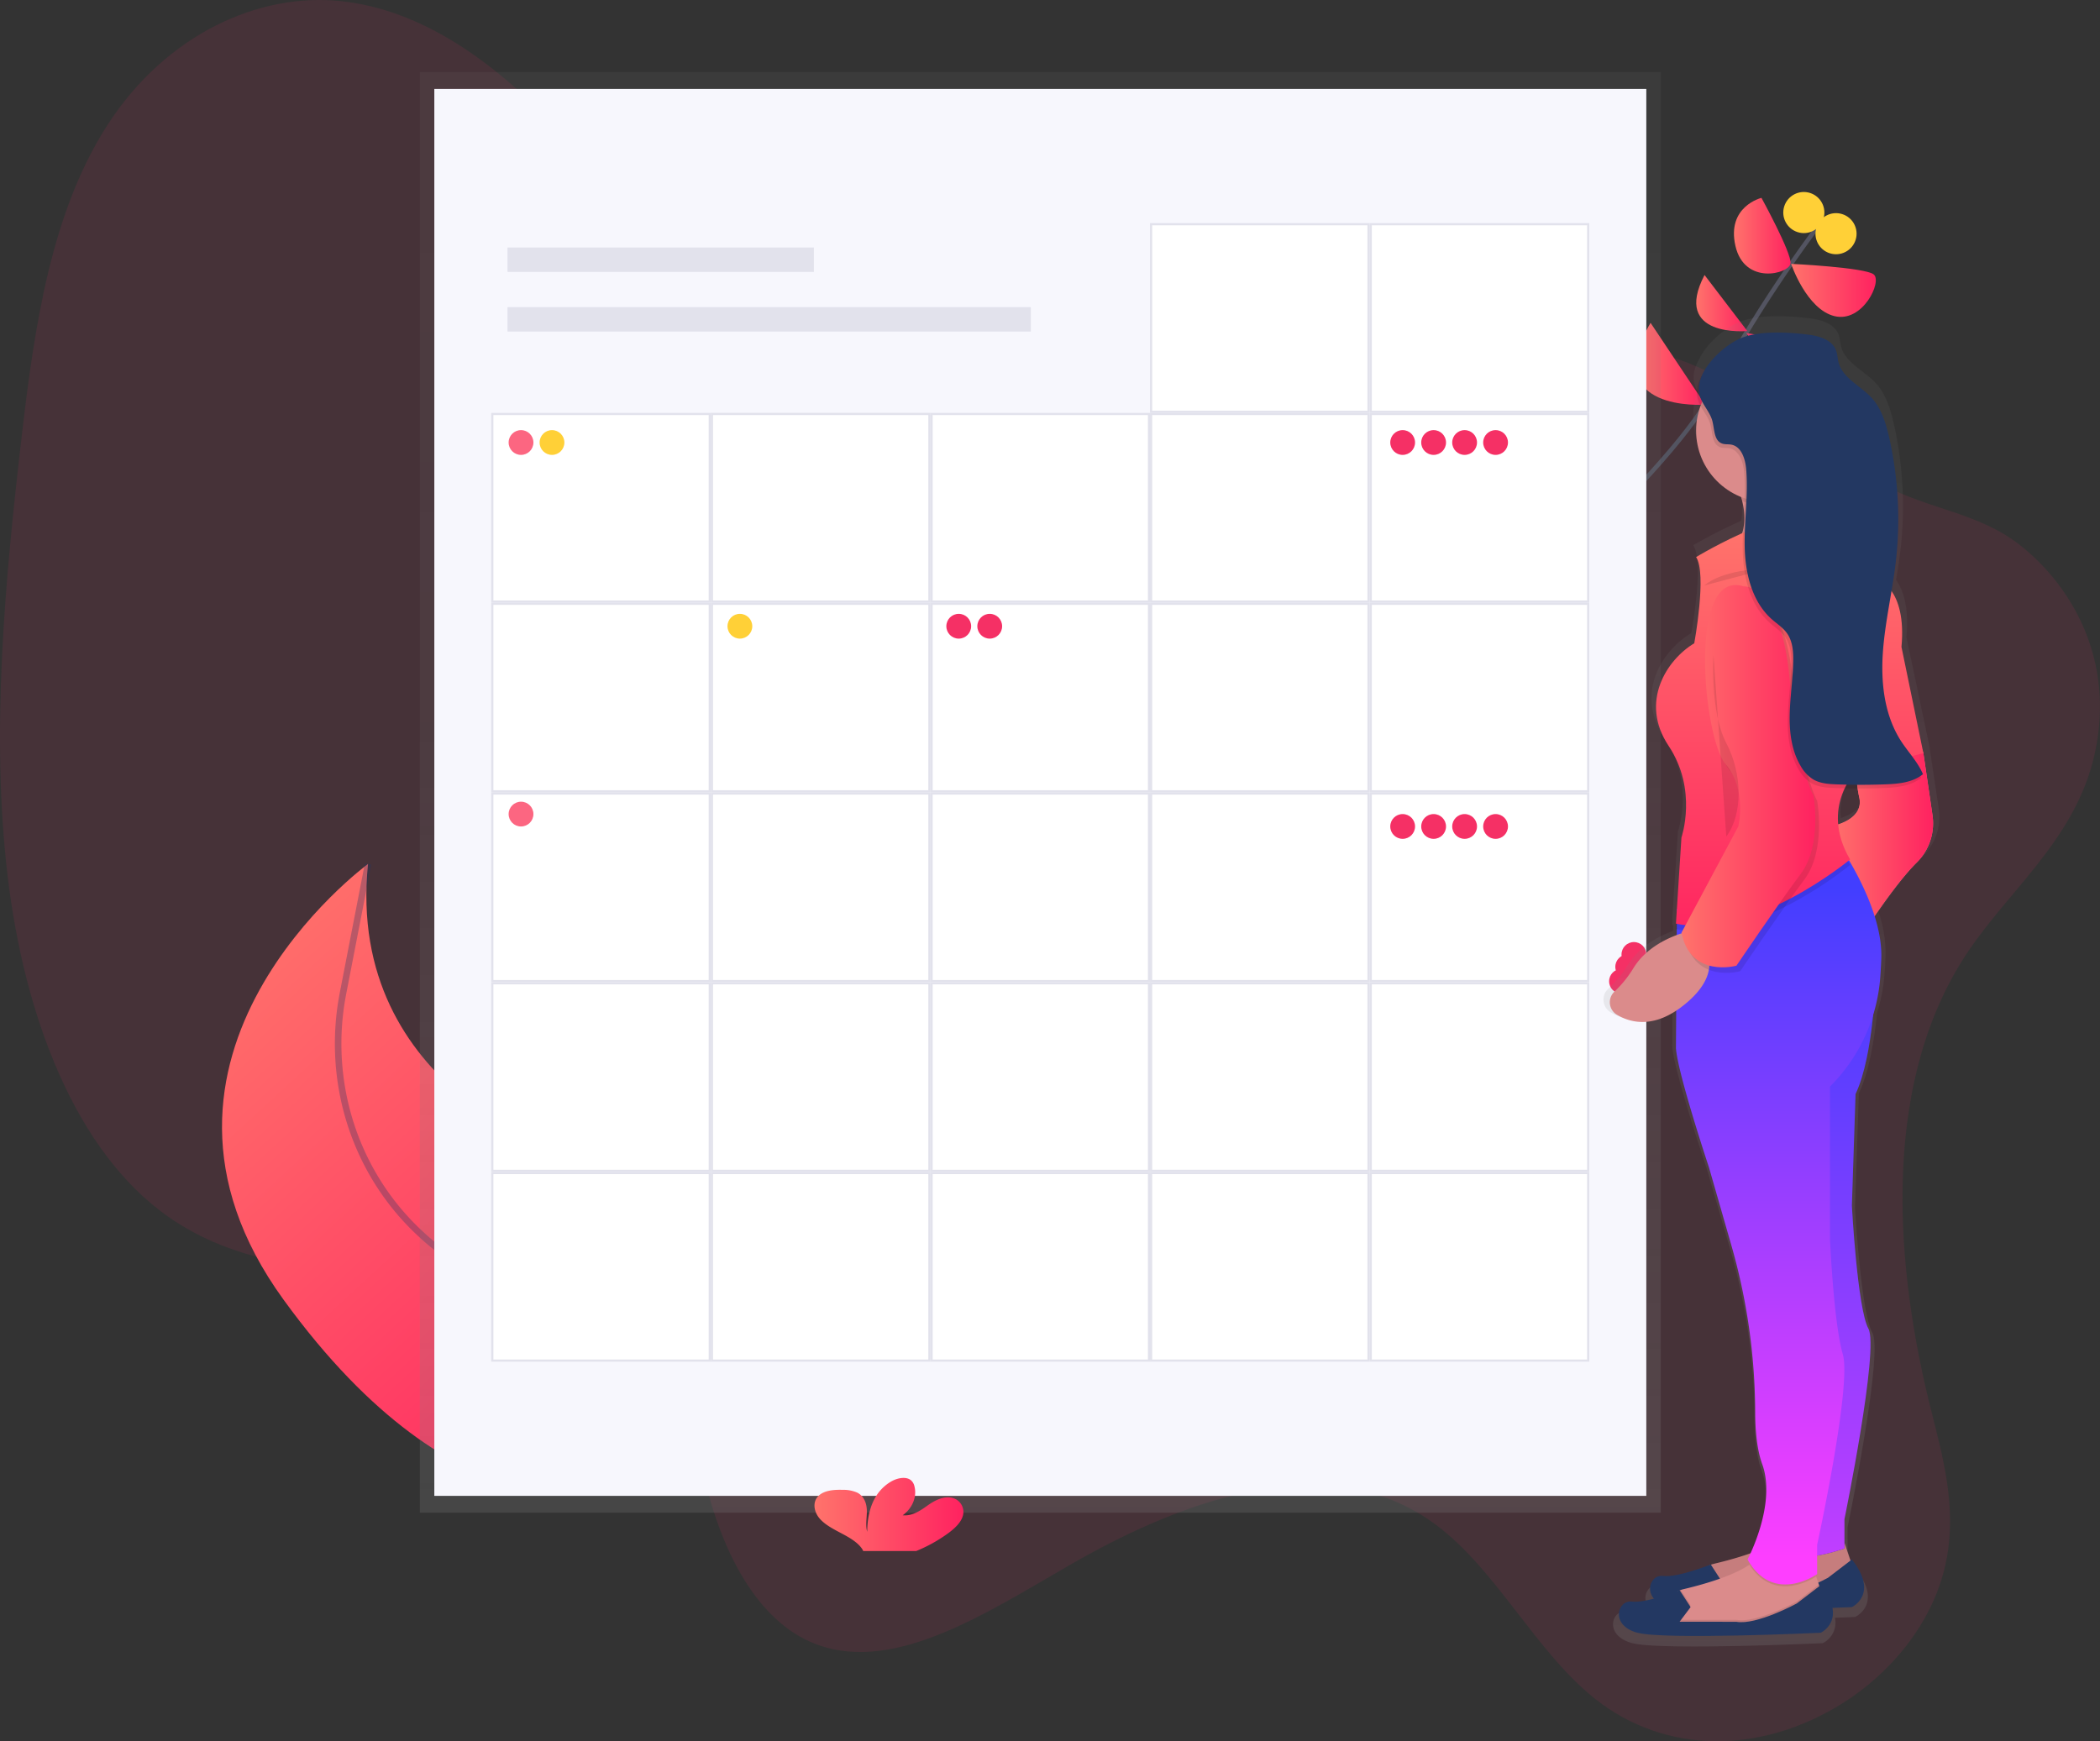 <svg xmlns="http://www.w3.org/2000/svg" xmlns:xlink="http://www.w3.org/1999/xlink" viewBox="0 0 965.67 800.85"><rect x="0" y="0" width="965.67" height="800.85" fill="#333333" stroke="none"/><defs><style>.cls-1,.cls-3{fill:#f53065;}.cls-1,.cls-19{opacity:0.1;isolation:isolate;}.cls-10,.cls-2{fill:none;stroke-miterlimit:10;}.cls-2{stroke:#535461;stroke-width:2px;}.cls-4{fill:url(#linear-gradient);}.cls-5{fill:url(#linear-gradient-2);}.cls-6{fill:url(#linear-gradient-3);}.cls-7{fill:url(#linear-gradient-4);}.cls-8{fill:#ffd037;}.cls-9{fill:url(#linear-gradient-5);}.cls-10{stroke:#233862;stroke-width:3px;opacity:0.32;}.cls-11{fill:url(#linear-gradient-6);}.cls-12{fill:#f7f7fd;}.cls-13{fill:#e2e2ec;}.cls-14{fill:#fff;}.cls-15{fill:url(#linear-gradient-7);}.cls-16{fill:#fc6681;}.cls-17{fill:url(#linear-gradient-8);}.cls-18{fill:#db8b8b;}.cls-20{fill:#233862;}.cls-21{fill:#474463;}.cls-22{fill:url(#linear-gradient-9);}.cls-23{fill:url(#linear-gradient-10);}.cls-24{fill:url(#linear-gradient-11);}.cls-25{fill:url(#linear-gradient-12);}.cls-26{fill:url(#linear-gradient-13);}</style><linearGradient id="linear-gradient" x1="752.36" y1="167.35" x2="784.1" y2="167.35" gradientUnits="userSpaceOnUse"><stop offset="0" stop-color="#ff736b"/><stop offset="1" stop-color="#ff2260"/></linearGradient><linearGradient id="linear-gradient-2" x1="780" y1="139.42" x2="803.49" y2="139.42" xlink:href="#linear-gradient"/><linearGradient id="linear-gradient-3" x1="823.63" y1="133.56" x2="862.59" y2="133.56" xlink:href="#linear-gradient"/><linearGradient id="linear-gradient-4" x1="797.39" y1="108.37" x2="823.43" y2="108.37" xlink:href="#linear-gradient"/><linearGradient id="linear-gradient-5" x1="90.23" y1="434.78" x2="315.23" y2="678.78" xlink:href="#linear-gradient"/><linearGradient id="linear-gradient-6" x1="478.38" y1="106.26" x2="478.38" y2="768.79" gradientTransform="matrix(1, 0, 0, -1, 0, 801.99)" gradientUnits="userSpaceOnUse"><stop offset="0" stop-color="gray" stop-opacity="0.25"/><stop offset="0.54" stop-color="gray" stop-opacity="0.12"/><stop offset="1" stop-color="gray" stop-opacity="0.1"/></linearGradient><linearGradient id="linear-gradient-7" x1="374.54" y1="696.55" x2="443.02" y2="696.55" xlink:href="#linear-gradient"/><linearGradient id="linear-gradient-8" x1="1802.24" y1="-4.86" x2="1802.24" y2="607.01" gradientTransform="translate(2616.83 752.4) rotate(180)" xlink:href="#linear-gradient-6"/><linearGradient id="linear-gradient-9" x1="838.07" y1="853.99" x2="838.07" y2="431.85" gradientUnits="userSpaceOnUse"><stop offset="0" stop-color="#fe3eff"/><stop offset="1" stop-color="#423eff"/></linearGradient><linearGradient id="linear-gradient-10" x1="841.47" y1="380.53" x2="888.92" y2="380.53" xlink:href="#linear-gradient"/><linearGradient id="linear-gradient-11" x1="817.88" y1="717.99" x2="817.88" y2="407.95" xlink:href="#linear-gradient-9"/><linearGradient id="linear-gradient-12" x1="822.98" y1="243.99" x2="822.98" y2="438.04" xlink:href="#linear-gradient"/><linearGradient id="linear-gradient-13" x1="773.21" y1="357" x2="834.76" y2="357" xlink:href="#linear-gradient"/></defs><title>scheduling</title><g id="Layer_2" data-name="Layer 2"><g id="_53917d2c-59b7-443c-9dc6-ca37ebed1a74" data-name="53917d2c-59b7-443c-9dc6-ca37ebed1a74"><path class="cls-1" d="M901.88,442.49c-37.09,60-30.14,141.74-13.85,206.19,5.45,21.58,11.73,44.36,7.07,68.51-5.7,29.53-26.48,52.72-47.51,66-38.34,24.15-82.12,23.48-114-1.77-27.53-21.81-45.66-59.85-73.77-80.49-47-34.55-111.54-13.61-167.58,18.68C452.61,742.4,409,771.4,372.36,755c-25.77-11.53-41.84-44.06-49.34-79.46-3.62-17.09-5.81-35.76-14.11-48.78-4.94-7.74-11.73-12.92-18.77-17.17C225.89,570.83,139,603.22,77,559.35c-41.85-29.62-65.64-90.8-73.46-156.22S2.15,267.71,10.2,198.79c5.73-49,13.48-101.42,39.2-141.27,27.21-42.15,70.1-61,107.38-57S226.43,28.14,254.33,57c34.87,36.08,66.32,82.16,111.45,93.8,30.74,7.93,64.31-1.25,97-6.44,54.58-8.68,108.4-6.19,161.84-2.93,51.16,3.12,102.63,7,150.3,25,33.73,12.75,59.62,39.29,91.1,56.55,20.52,11.25,43.67,12.68,62.79,27.68,23.55,18.48,43.93,52.59,34.5,95.71C954.32,387.4,921.56,410.65,901.88,442.49Z"/><path class="cls-2" d="M664.49,306.87s101-84.63,123.46-127.3,51-79.44,51-79.44"/><path class="cls-3" d="M825.72,195.52,782,185.67S792.34,231.75,825.72,195.52Z"/><path class="cls-4" d="M759,148.48l25.14,37.65S735,189.68,759,148.48Z"/><path class="cls-3" d="M842.91,160.13l-39.93-7S828.06,191.28,842.91,160.13Z"/><path class="cls-5" d="M783.82,126.48l19.67,25.76S768.67,155.54,783.82,126.48Z"/><path class="cls-6" d="M823.63,121.35s34,1.62,38,4.87-5.07,22.3-18,19.19S823.63,121.35,823.63,121.35Z"/><path class="cls-7" d="M810,91s13.89,25.31,13.37,30.13-21.17,10.23-25.34-8S810,91,810,91Z"/><circle class="cls-8" cx="844.22" cy="107.45" r="9.45" transform="translate(487.54 880.13) rotate(-72.47)"/><circle class="cls-8" cx="829.42" cy="97.72" r="9.45" transform="translate(486.47 859.22) rotate(-72.47)"/><path class="cls-9" d="M349.46,638.62s16.21-48.22-86.55-106.35c0,0-104.34-30.43-93.67-134.93,0,0-120.28,88.12-38.89,200.37S282,685.46,282,685.46Z"/><path class="cls-10" d="M318.13,660.4s-50.14-54.19-98.2-75.14a95.58,95.58,0,0,1-26.11-17.39c-30.64-28-44-70.25-36.1-111l11.55-59.53"/><rect class="cls-11" x="193.07" y="33.19" width="570.61" height="662.53"/><rect class="cls-12" x="199.72" y="40.9" width="557.32" height="647.09"/><rect class="cls-13" x="233.38" y="113.84" width="140.89" height="11.22"/><rect class="cls-13" x="233.38" y="141.27" width="240.63" height="11.22"/><rect class="cls-14" x="630.36" y="103.12" width="99.99" height="86.28"/><path class="cls-13" d="M729.82,103.62V188.9h-99V103.62h99m1-1h-101V189.9h101Z"/><rect class="cls-14" x="529.37" y="103.12" width="99.99" height="86.28"/><path class="cls-13" d="M628.82,103.62V188.9h-99V103.62h99m1-1h-101V189.9h101Z"/><rect class="cls-14" x="630.36" y="190.4" width="99.99" height="86.28"/><path class="cls-13" d="M729.82,190.9v85.28h-99V190.9h99m1-1h-101v87.28h101Z"/><rect class="cls-14" x="529.37" y="190.4" width="99.99" height="86.28"/><path class="cls-13" d="M628.82,190.9v85.28h-99V190.9h99m1-1h-101v87.28h101Z"/><rect class="cls-14" x="428.38" y="190.4" width="99.99" height="86.28"/><path class="cls-13" d="M527.87,190.9v85.28h-99V190.9h99m1-1h-101v87.28h101Z"/><rect class="cls-14" x="327.39" y="190.4" width="99.99" height="86.28"/><path class="cls-13" d="M426.88,190.9v85.28h-99V190.9h99m1-1h-101v87.28h101Z"/><rect class="cls-14" x="226.4" y="190.4" width="99.99" height="86.28"/><path class="cls-13" d="M325.89,190.9v85.28h-99V190.9h99m1-1h-101v87.28h101Z"/><rect class="cls-14" x="630.36" y="277.67" width="99.99" height="86.28"/><path class="cls-13" d="M729.82,278.18v85.28h-99V278.18h99m1-1h-101v87.28h101Z"/><rect class="cls-14" x="529.37" y="277.67" width="99.99" height="86.28"/><path class="cls-13" d="M628.82,278.18v85.28h-99V278.18h99m1-1h-101v87.28h101Z"/><rect class="cls-14" x="428.38" y="277.67" width="99.99" height="86.28"/><path class="cls-13" d="M527.87,278.18v85.28h-99V278.18h99m1-1h-101v87.28h101Z"/><rect class="cls-14" x="327.39" y="277.67" width="99.99" height="86.28"/><path class="cls-13" d="M426.88,278.18v85.28h-99V278.18h99m1-1h-101v87.28h101Z"/><rect class="cls-14" x="226.4" y="277.67" width="99.99" height="86.28"/><path class="cls-13" d="M325.89,278.18v85.28h-99V278.18h99m1-1h-101v87.28h101Z"/><rect class="cls-14" x="630.36" y="364.95" width="99.99" height="86.28"/><path class="cls-13" d="M729.82,365.45v85.28h-99V365.45h99m1-1h-101v87.28h101Z"/><rect class="cls-14" x="529.37" y="364.95" width="99.99" height="86.28"/><path class="cls-13" d="M628.82,365.45v85.28h-99V365.45h99m1-1h-101v87.28h101Z"/><rect class="cls-14" x="428.38" y="364.95" width="99.99" height="86.28"/><path class="cls-13" d="M527.87,365.45v85.28h-99V365.45h99m1-1h-101v87.28h101Z"/><rect class="cls-14" x="327.39" y="364.95" width="99.99" height="86.28"/><path class="cls-13" d="M426.88,365.45v85.28h-99V365.45h99m1-1h-101v87.28h101Z"/><rect class="cls-14" x="226.4" y="364.95" width="99.99" height="86.28"/><path class="cls-13" d="M325.89,365.45v85.28h-99V365.45h99m1-1h-101v87.28h101Z"/><rect class="cls-14" x="630.36" y="452.22" width="99.99" height="86.28"/><path class="cls-13" d="M729.82,452.73V538h-99V452.73h99m1-1h-101V539h101Z"/><rect class="cls-14" x="529.37" y="452.22" width="99.99" height="86.28"/><path class="cls-13" d="M628.82,452.73V538h-99V452.73h99m1-1h-101V539h101Z"/><rect class="cls-14" x="428.38" y="452.22" width="99.99" height="86.28"/><path class="cls-13" d="M527.87,452.73V538h-99V452.73h99m1-1h-101V539h101Z"/><rect class="cls-14" x="327.39" y="452.22" width="99.99" height="86.28"/><path class="cls-13" d="M426.88,452.73V538h-99V452.73h99m1-1h-101V539h101Z"/><rect class="cls-14" x="226.4" y="452.22" width="99.99" height="86.28"/><path class="cls-13" d="M325.89,452.73V538h-99V452.73h99m1-1h-101V539h101Z"/><rect class="cls-14" x="630.36" y="539.5" width="99.99" height="86.28"/><path class="cls-13" d="M729.82,540v85.28h-99V540h99m1-1h-101v87.28h101Z"/><rect class="cls-14" x="529.37" y="539.5" width="99.99" height="86.28"/><path class="cls-13" d="M628.82,540v85.28h-99V540h99m1-1h-101v87.28h101Z"/><rect class="cls-14" x="428.38" y="539.5" width="99.99" height="86.28"/><path class="cls-13" d="M527.87,540v85.28h-99V540h99m1-1h-101v87.28h101Z"/><rect class="cls-14" x="327.39" y="539.5" width="99.99" height="86.28"/><path class="cls-13" d="M426.88,540v85.28h-99V540h99m1-1h-101v87.28h101Z"/><rect class="cls-14" x="226.4" y="539.5" width="99.99" height="86.28"/><path class="cls-13" d="M325.89,540v85.28h-99V540h99m1-1h-101v87.28h101Z"/><path class="cls-15" d="M436.42,704.88c2.86-2.17,5.55-4.73,6.38-7.85a6.64,6.64,0,0,0-4.46-8c-4.09-1.28-8.46,1-11.78,3.37s-7.11,5-11.45,4.51c4.49-3.25,6.63-8.52,5.39-13.31a5.13,5.13,0,0,0-1.5-2.7c-2.27-2-6.39-1.13-9.11.43-8.65,5-11.06,14.55-11.11,23.18-.87-3.11-.14-6.35-.16-9.55s-1.09-6.73-4.39-8.45a15.89,15.89,0,0,0-6.7-1.29c-3.89-.12-8.22.2-10.87,2.52-3.3,2.88-2.44,7.72.43,10.89s7.24,5.16,11.25,7.35c3.06,1.67,6.16,3.62,8,6.26a5.5,5.5,0,0,1,.6,1.12h24.37A69.47,69.47,0,0,0,436.42,704.88Z"/><circle class="cls-16" cx="239.59" cy="203.52" r="5.7"/><circle class="cls-8" cx="253.83" cy="203.52" r="5.7"/><circle class="cls-3" cx="440.87" cy="288.02" r="5.7"/><circle class="cls-3" cx="455.12" cy="288.02" r="5.7"/><circle class="cls-3" cx="745.64" cy="451.32" r="5.7"/><circle class="cls-3" cx="748.49" cy="444.68" r="5.7"/><circle class="cls-3" cx="751.34" cy="438.98" r="5.7"/><circle class="cls-3" cx="645" cy="203.52" r="5.7"/><circle class="cls-3" cx="659.24" cy="203.52" r="5.7"/><circle class="cls-3" cx="673.49" cy="203.52" r="5.7"/><circle class="cls-3" cx="687.73" cy="203.52" r="5.7"/><circle class="cls-3" cx="645" cy="380.11" r="5.7"/><circle class="cls-3" cx="659.24" cy="380.11" r="5.7"/><circle class="cls-3" cx="673.49" cy="380.11" r="5.7"/><circle class="cls-3" cx="687.73" cy="380.11" r="5.7"/><circle class="cls-8" cx="340.23" cy="288.02" r="5.7"/><circle class="cls-16" cx="239.59" cy="374.42" r="5.7"/><path class="cls-17" d="M740.72,465.62c6.25,3.69,16,6.09,28.35-1.84L769,481.34c.88,12,15.77,55.91,15.77,55.91l10.5,36.1a282.27,282.27,0,0,1,11.54,78.53c0,8.81.82,17.89,3.35,24.72,5.59,15.11-2.2,34.58-5.58,41.83a170.74,170.74,0,0,1-17.33,4.88,14.51,14.51,0,0,0-1.55.47l-.07-.1s-15.76,6.25-22.76,5.39c-5.22-.64-8.49,5.87-4.4,10.66-3.86,1-7.82,1.71-10.49,1.38-7-.86-10.51,11.18,2.63,14.62s87.59,0,87.59,0a10.55,10.55,0,0,0,5.6-11.66c5.72-.22,9.29-.39,9.29-.39s13.14-6,0-22.37l-.7.53-2.81-8.27V702.4s16.64-80,11.39-89.46S853,555.31,853,555.31l1.78-52.47c4.75-9.8,7.18-25.16,8.41-37.17A78.25,78.25,0,0,0,866.59,448c.21-2.82.38-5.78.49-8.85a59,59,0,0,0-3.26-19.79c5-7.2,13.13-18.33,19.84-24.91,10.51-10.32,7.88-22.37,7.88-22.37l-4.38-29.25L876.65,293c1.32-13.84-1.57-21.81-4.76-26.31.76-4.47,1.47-8.94,2-13.43a171.9,171.9,0,0,0-3.07-58.48c-1.52-6.69-3.59-13.55-8.28-18.62-5.31-5.74-13.93-9.24-15.91-16.76-.49-1.87-.51-3.86-1.22-5.66-1.92-4.92-8-6.71-13.32-7.35-9.48-1.15-23.19-2-32.3,1.7-6.36,2.6-15.12,9.76-18.6,17.44-2,3.53-2.93,7.24-2.08,10.73a14.94,14.94,0,0,0,1.51,3.67A33.34,33.34,0,0,0,800,222.53c.21.66.4,1.31.56,1.95a32.76,32.76,0,0,1,.86,4.69c-.17,3-.36,6.09-.5,9.14-.1.42-.2.84-.32,1.24a229.75,229.75,0,0,0-22,11.22c5.26,7.74-.88,40.43-.88,40.43-13.14,7.74-26.28,27.53-12.26,48.17s6.13,43,6.13,43L769.4,416h0v.06l-.44,6.73h.17l-.17,2.55.38.07v2.74c-6.15,2.26-15.14,6.82-20.5,15.25a53.39,53.39,0,0,1-9.17,11.25,6.76,6.76,0,0,0-.68,9.54A6.61,6.61,0,0,0,740.72,465.62Zm105.76-89.36a32.12,32.12,0,0,1,3.11-16.92c2.06,0,4.13.07,6.19.07.21,1.45.46,2.83.76,4.09,1.78,7.58-5.33,11.21-10.07,12.75Z"/><path class="cls-18" d="M848.21,709.65l3.37,10.11-11,11-36.24,8.43-26.13-2.53,1.69-9.27h0a11.2,11.2,0,0,1,8.3-8.17c10.74-2.52,31.22-8.28,35.52-16.27Z"/><path class="cls-19" d="M848.21,709.65l3.37,10.11-11,11-36.24,8.43-26.13-2.53,1.69-9.27h0a11.2,11.2,0,0,1,8.3-8.17c10.74-2.52,31.22-8.28,35.52-16.27Z"/><path class="cls-20" d="M786.68,734.09l5.06-6.74-5.06-7.81s-15.17,6.12-21.91,5.28-10.11,11,2.53,14.33,84.28,0,84.28,0,12.64-5.9,0-21.9l-11,8.42S822,735.78,812.77,734.1Z"/><path class="cls-18" d="M763.92,748.4l26.13,2.53,36.24-8.43,11-11-.89-2.68-1.26-3.76-1.26-3.66-24.44-6.74a15,15,0,0,1-5,5c-7.94,5.43-22.2,9.35-30.57,11.31-.34.09-.67.19-1,.31a11.17,11.17,0,0,0-7.26,7.86Z"/><path class="cls-19" d="M763.92,748.4l26.13,2.53,36.24-8.43,11-11-.89-2.68-10.06,7.74S807.8,746.67,798.53,745H772.35l5.06-6.74-4.54-7a11.17,11.17,0,0,0-7.26,7.86Z"/><path class="cls-20" d="M772.35,745.89l5.06-6.74-5.06-7.81s-15.17,6.12-21.91,5.28-10.11,11,2.53,14.33,84.28,0,84.28,0,12.64-5.9,0-21.91l-11,8.43s-18.54,10.11-27.81,8.43Z"/><path class="cls-18" d="M793.42,257.06s40.46,4.21,34.56-12.64a30.32,30.32,0,0,1-1.25-14.88,41.36,41.36,0,0,1,7.15-17.14L796,218.3a47.28,47.28,0,0,1,5.14,12.18C805.61,248.35,793.42,257.06,793.42,257.06Z"/><path class="cls-21" d="M862.53,449.22s-.84,36.24-9.27,53.94l-1.69,51.41s2.53,47.2,7.59,56.47-11,87.65-11,87.65v13.49s-27,10.11-34.56-1.69l7.59-100.3-3.37-139.06Z"/><path class="cls-22" d="M862.53,449.22s-.84,36.24-9.27,53.94l-1.69,51.41s2.53,47.2,7.59,56.47-11,87.65-11,87.65v13.49s-27,10.11-34.56-1.69l7.59-100.3-3.37-139.06Z"/><path class="cls-16" d="M879.39,332.91l5.06,13.49,4.21,28.66A25.32,25.32,0,0,1,881.07,397c-10.11,10.11-23.6,31.18-23.6,31.18l-16-48s16-2.53,13.49-13.49-1.7-31.26-1.7-31.26Z"/><path class="cls-23" d="M879.39,332.91l5.06,13.49,4.21,28.66A25.32,25.32,0,0,1,881.07,397c-10.11,10.11-23.6,31.18-23.6,31.18l-16-48s16-2.53,13.49-13.49-1.7-31.26-1.7-31.26Z"/><path class="cls-19" d="M804.48,719.67c10.81,17,27.64,7.37,30.62,5.45l-1.22-3.72-24.44-6.74A15,15,0,0,1,804.48,719.67Z"/><path class="cls-24" d="M770.67,482.09c.84,11.8,15.17,54.78,15.17,54.78L796,572.24a281,281,0,0,1,11.11,76.94c0,8.63.79,17.53,3.23,24.22,6.74,18.54-6.74,43.83-6.74,43.83,11.8,21.07,32,6.74,32,6.74V710.49s16-73.33,11.8-87.65-5.9-53.1-5.9-53.1v-70a79.37,79.37,0,0,0,23.13-50.32c.2-2.76.36-5.66.47-8.67.68-19-12.32-41.31-17.4-49.25-1.22-1.92-2-3-2-3L771.23,418l-.17.07v9.25Z"/><path class="cls-19" d="M796,218.29a47.28,47.28,0,0,1,5.14,12.18,33,33,0,0,0,25.64-.94,41.38,41.38,0,0,1,7.15-17.13Z"/><circle class="cls-18" cx="812.81" cy="198.05" r="32.87"/><path class="cls-19" d="M770.67,427.31l.36.07c35.34,7.27,79.71-29.57,79.71-29.57a43.84,43.84,0,0,1-3.07-6.27c-1.22-1.92-2-3-2-3l-74.42,29.52-.19,2.95Z"/><path class="cls-25" d="M779.94,256.21s47.2-28.66,62.37-16.86l21.07,27s13.49,4.21,11,31.18l10.07,48.87L854.11,354s-17.7,16.86-3.37,41.3c0,0-44.67,37.08-80.07,29.5l2.53-39.61s7.59-21.91-5.9-42.14-.84-39.61,11.8-47.2C779.1,295.83,785,263.8,779.94,256.21Z"/><path class="cls-18" d="M777.41,428.15s-17.7,3.37-26.13,16.86a52.3,52.3,0,0,1-8.82,11,6.7,6.7,0,0,0-.46,9.45,6.49,6.49,0,0,0,1.46,1.21c6.69,4,17.6,6.49,31.38-4.83C798.48,442.48,777.41,428.15,777.41,428.15Z"/><path class="cls-19" d="M803.54,272.23s16.86-1.69,21.07,42.14,11,53.94,11,53.94,4.21,22.76-5.9,36.24-29.5,42.14-29.5,42.14-21.07,5.9-25.28-15.17l26.13-48.88s4.21-16.86-5.9-28.66S777.41,263.8,803.54,272.23Z"/><path class="cls-26" d="M801.82,269.7s16.86-1.69,21.07,42.14,11,53.94,11,53.94S838.1,388.54,828,402s-29.5,42.14-29.5,42.14-21.07,5.9-25.28-15.17l26.13-48.88s4.21-16.86-5.9-28.66S775.72,261.27,801.82,269.7Z"/><path class="cls-19" d="M787.94,301.3s-1.68,26.1,5.88,40.46,7.59,32.87,0,43"/><path class="cls-19" d="M783.73,269.28s6.74-6.74,26.13-7.59S837.67,255,837.67,255"/><path class="cls-19" d="M830.61,155.58c5.12.63,11,2.39,12.82,7.2.68,1.77.7,3.72,1.17,5.55,1.91,7.36,10.2,10.79,15.31,16.42,4.51,5,6.5,11.69,8,18.24a171.17,171.17,0,0,1,3,57.26c-1.64,14-5,27.74-5.94,41.78s.78,28.81,8.45,40.61c3.3,5.07,7.66,9.53,10,15.11-4.83,3.92-11.5,4.48-17.73,4.69q-10.86.38-21.75,0c-3.8-.13-7.77-.38-11.05-2.3a17,17,0,0,1-5.8-6.23c-4.15-7-5.19-15.5-5-23.66s1.47-16.28,1.62-24.45c.08-4.45-.27-9.18-2.83-12.82-1.85-2.63-4.66-4.4-7.06-6.53-9-8-12.12-20.82-12.42-32.87s1.69-24.12.67-36.13c-.4-4.7-2.16-10.35-6.78-11.26-1.46-.29-3,0-4.4-.56-3.71-1.43-3.35-6.66-4.41-10.49-1.19-4.3-4.86-7.62-5.89-12-2.43-10.2,10.55-22.37,19.06-25.92S821.49,154.46,830.61,155.58Z"/><path class="cls-20" d="M831.45,153.9c5.12.63,11,2.39,12.82,7.2.68,1.77.7,3.72,1.17,5.55,1.91,7.36,10.2,10.79,15.31,16.42,4.51,5,6.5,11.69,8,18.24a171.17,171.17,0,0,1,3,57.26c-1.64,14-5,27.74-5.94,41.78s.78,28.81,8.45,40.61c3.3,5.07,7.66,9.53,10,15.11-4.83,3.92-11.5,4.48-17.73,4.69q-10.86.38-21.75,0c-3.8-.13-7.77-.38-11-2.3a17,17,0,0,1-5.8-6.23c-4.15-7-5.19-15.5-5-23.66s1.47-16.28,1.62-24.45c.08-4.45-.27-9.18-2.83-12.82-1.85-2.63-4.66-4.4-7.06-6.53-9-8-12.12-20.82-12.42-32.87s1.69-24.12.67-36.13c-.4-4.7-2.16-10.35-6.78-11.26-1.46-.29-3,0-4.4-.56-3.71-1.43-3.35-6.66-4.41-10.49-1.19-4.3-4.86-7.62-5.89-12-2.43-10.2,10.55-22.37,19.06-25.92S822.33,152.77,831.45,153.9Z"/></g></g></svg>